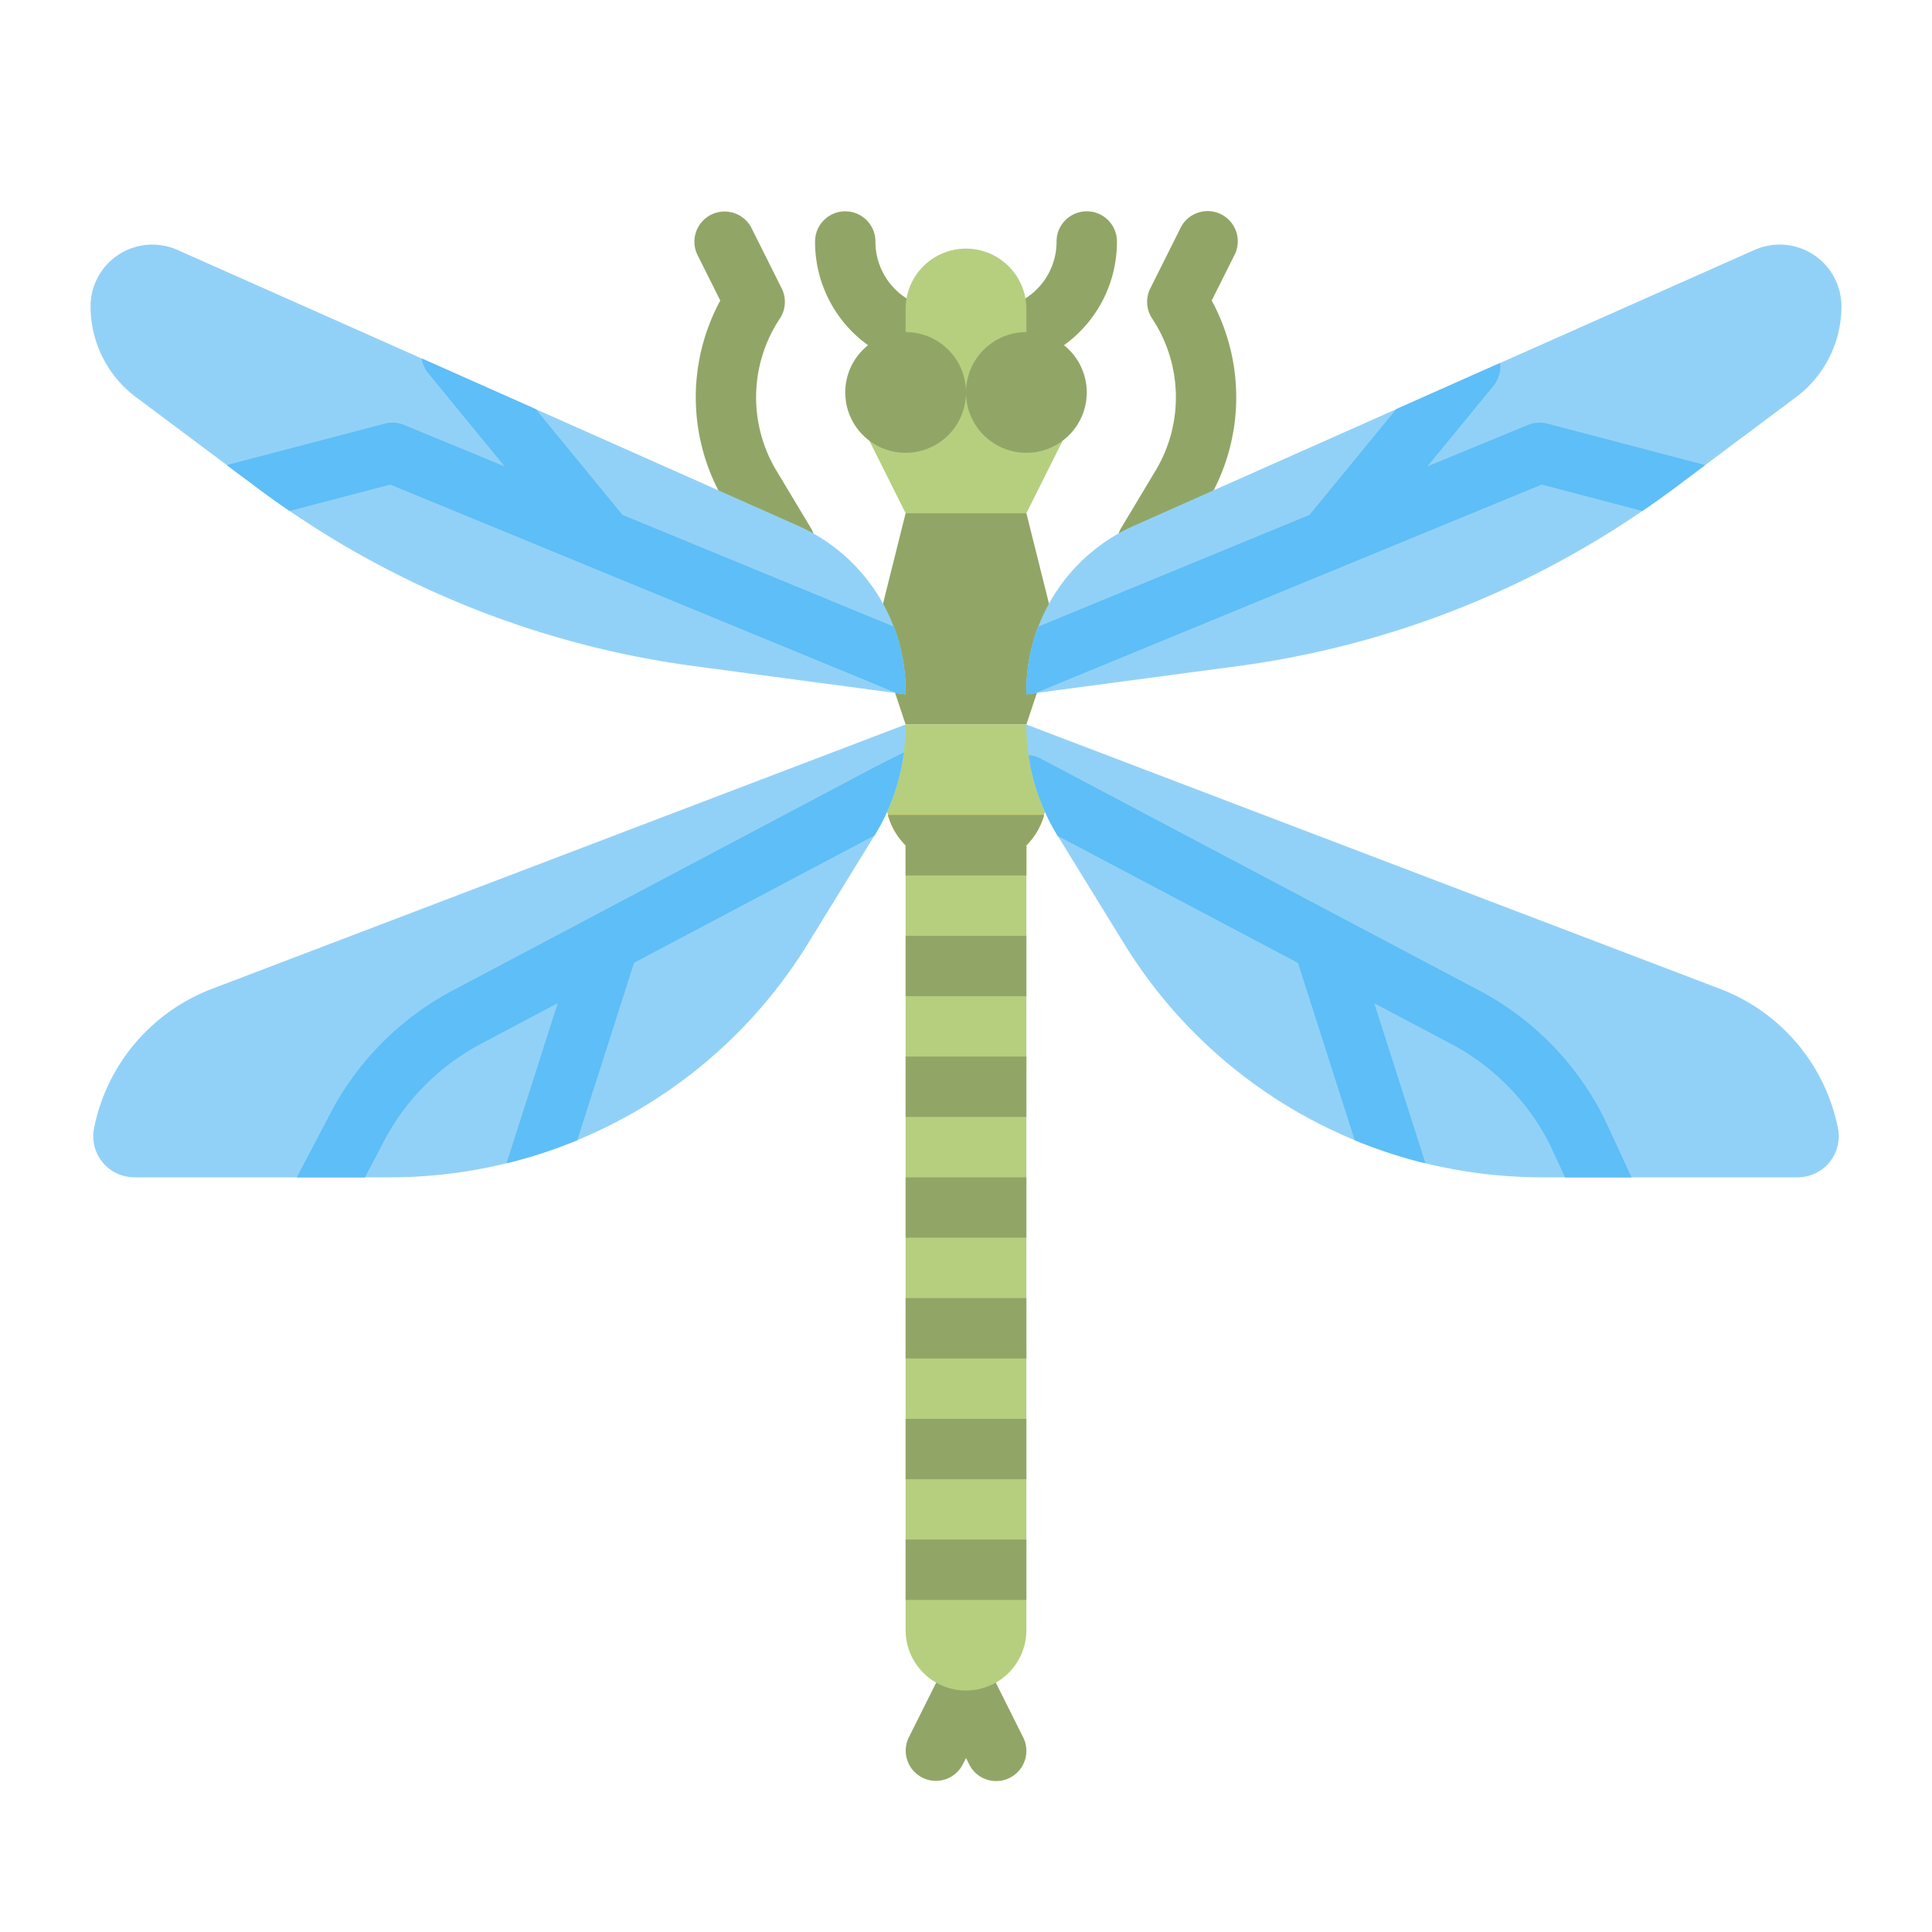 <svg height="512" viewBox="0 0 512 512" width="512" xmlns="http://www.w3.org/2000/svg"><g id="flat"><path d="m239.994 96a7.973 7.973 0 0 1 -3.572-.847l-1.69-.844a33.7 33.7 0 0 1 -18.732-30.309 8 8 0 0 1 16 0 17.792 17.792 0 0 0 9.888 16l1.69.845a8 8 0 0 1 -3.584 15.155z" fill="#91a666"/><path d="m272.006 96a8 8 0 0 1 -3.584-15.157l1.689-.843a17.791 17.791 0 0 0 9.889-16 8 8 0 0 1 16 0 33.7 33.7 0 0 1 -18.733 30.311l-1.689.844a7.973 7.973 0 0 1 -3.572.845z" fill="#91a666"/><path d="m229.215 114.43 10.785 21.57h32l10.227-20.454-26.558-30.546z" fill="#b5cf7f"/><path d="m240 88v-6.111a16 16 0 0 1 8.845-14.311 15.993 15.993 0 0 1 14.31 0 16 16 0 0 1 8.845 14.311v6.111l-16 18z" fill="#b5cf7f"/><path d="m264.006 472a8 8 0 0 1 -7.161-4.424l-.845-1.687-.845 1.689a8 8 0 0 1 -14.31-7.156l8-16a8 8 0 0 1 14.31 0l8 16a8 8 0 0 1 -7.149 11.578z" fill="#91a666"/><path d="m208.008 152a8 8 0 0 1 -6.868-3.885l-9.161-15.266a53.858 53.858 0 0 1 -1.1-53.2l-6.034-12.068a8 8 0 0 1 14.31-7.156l8 16a8 8 0 0 1 -.5 8.016 37.747 37.747 0 0 0 -.956 40.179l9.16 15.267a8 8 0 0 1 -6.851 12.113z" fill="#91a666"/><path d="m303.992 152a8 8 0 0 1 -6.852-12.117l9.16-15.267a37.747 37.747 0 0 0 -.956-40.179 8 8 0 0 1 -.5-8.016l8-16a8 8 0 1 1 14.31 7.156l-6.034 12.068a53.858 53.858 0 0 1 -1.1 53.2l-9.161 15.266a8 8 0 0 1 -6.867 3.889z" fill="#91a666"/><circle cx="240" cy="104" fill="#91a666" r="16"/><circle cx="272" cy="104" fill="#91a666" r="16"/><path d="m240 136-8 32 8 24h32l8-24-8-32z" fill="#91a666"/><path d="m240 192-4.422 13.267a18.3 18.3 0 0 0 4.422 18.733v208a16 16 0 0 0 16 16 16 16 0 0 0 16-16v-208a18.3 18.3 0 0 0 4.422-18.733l-4.422-13.267z" fill="#b5cf7f"/><path d="m276.67 216a18.158 18.158 0 0 1 -4.67 8v8h-32v-8a18.158 18.158 0 0 1 -4.67-8z" fill="#f7a014"/><path d="m276.67 216a18.158 18.158 0 0 1 -4.67 8v8h-32v-8a18.158 18.158 0 0 1 -4.67-8z" fill="#91a666"/><path d="m240 248h32v16h-32z" fill="#91a666"/><path d="m240 280h32v16h-32z" fill="#91a666"/><path d="m240 312h32v16h-32z" fill="#91a666"/><path d="m240 344h32v16h-32z" fill="#91a666"/><path d="m240 376h32v16h-32z" fill="#91a666"/><g fill="#92d1f7"><path d="m211.5 139.331-164.471-73.096a16.378 16.378 0 0 0 -23.029 14.965 30.054 30.054 0 0 0 11.73 23.822l32.57 24.339a248 248 0 0 0 115.683 47.17l56.017 7.469v-.806a48 48 0 0 0 -28.5-43.863z"/><path d="m240 192-184 70.122a50 50 0 0 0 -31.08 36.861 10.883 10.883 0 0 0 10.671 13.017h67.766a130 130 0 0 0 110.715-61.867l17.621-28.633a56 56 0 0 0 8.307-29.35z"/><path d="m300.505 139.331 164.466-73.1a16.378 16.378 0 0 1 23.029 14.969 30.054 30.054 0 0 1 -11.73 23.822l-32.57 24.339a248 248 0 0 1 -115.683 47.17l-56.017 7.469v-.806a48 48 0 0 1 28.505-43.863z"/><path d="m272 192 184 70.122a50 50 0 0 1 31.08 36.861 10.883 10.883 0 0 1 -10.671 13.017h-67.766a130 130 0 0 1 -110.715-61.867l-17.621-28.633a56 56 0 0 1 -8.307-29.35z"/><path d="m240 183.19v.81l-2.33-.31-134.24-55.27-26.66 6.99q-4.29-2.925-8.47-6.05l-8.2-6.12 41.87-10.98a8.041 8.041 0 0 1 5.08.34l26.67 10.99-20.22-24.66a7.949 7.949 0 0 1 -1.73-3.92l30.23 13.44 22.98 28.01 71.86 29.59a47.871 47.871 0 0 1 3.16 17.14z"/><path d="m239.52 199.38a55.939 55.939 0 0 1 -7.78 22.04l-63.71 33.73-15.04 47a129.738 129.738 0 0 1 -18.76 6.13l13.57-42.42-20.23 10.71a61.769 61.769 0 0 0 -26.45 27.07c-.02.05-.05.1-.07.15l-4.32 8.21h-18.07l8.19-15.59a77.542 77.542 0 0 1 33.23-33.98l111.7-59.13c.04-.02.09-.05.13-.07z"/><path d="m451.89 123.24-8.19 6.12q-4.17 3.12-8.47 6.05l-26.66-6.99-134.24 55.27-2.33.31v-.81a47.871 47.871 0 0 1 3.16-17.14l71.86-29.59 22.99-28.02 27.52-12.23a7.987 7.987 0 0 1 -1.75 6.05l-17.5 21.33 26.67-10.99a8.041 8.041 0 0 1 5.08-.34z"/><path d="m432.38 312h-17.63l-3.92-8.46a61.693 61.693 0 0 0 -26.4-26.97l-20.23-10.69 13.57 42.4a129.738 129.738 0 0 1 -18.76-6.13l-15.03-46.96-63.64-33.65-.03-.04a55.772 55.772 0 0 1 -7.73-21.4 8.11 8.11 0 0 1 3.16.91l116.17 61.42a77.521 77.521 0 0 1 33.28 34.06c.03.07.07.14.1.21z"/></g><path d="m240 408h32v16h-32z" fill="#91a666"/><path d="m240 183.19v.81l-2.33-.31-134.24-55.27-26.66 6.99q-4.29-2.925-8.47-6.05l-8.2-6.12 41.87-10.98a8.041 8.041 0 0 1 5.08.34l26.67 10.99-20.22-24.66a7.949 7.949 0 0 1 -1.73-3.92l30.23 13.44 22.98 28.01 71.86 29.59a47.871 47.871 0 0 1 3.16 17.14z" fill="#5ebef7"/><path d="m451.89 123.24-8.19 6.12q-4.17 3.12-8.47 6.05l-26.66-6.99-134.24 55.27-2.33.31v-.81a47.871 47.871 0 0 1 3.16-17.14l71.86-29.59 22.99-28.02 27.52-12.23a7.987 7.987 0 0 1 -1.75 6.05l-17.5 21.33 26.67-10.99a8.041 8.041 0 0 1 5.08-.34z" fill="#5ebef7"/><path d="m432.38 312h-17.63l-3.92-8.46a61.693 61.693 0 0 0 -26.4-26.97l-20.23-10.69 13.57 42.4a129.738 129.738 0 0 1 -18.76-6.13l-15.03-46.96-63.64-33.65-.03-.04a55.772 55.772 0 0 1 -7.73-21.4 8.11 8.11 0 0 1 3.16.91l116.17 61.42a77.521 77.521 0 0 1 33.28 34.06c.03.07.07.14.1.21z" fill="#5ebef7"/><path d="m239.52 199.38a55.939 55.939 0 0 1 -7.78 22.04l-63.71 33.73-15.04 47a129.738 129.738 0 0 1 -18.76 6.13l13.57-42.42-20.23 10.71a61.769 61.769 0 0 0 -26.45 27.07c-.02.05-.05.1-.07.15l-4.32 8.21h-18.07l8.19-15.59a77.542 77.542 0 0 1 33.23-33.98l111.7-59.13c.04-.02.09-.05.13-.07z" fill="#5ebef7"/></g></svg>